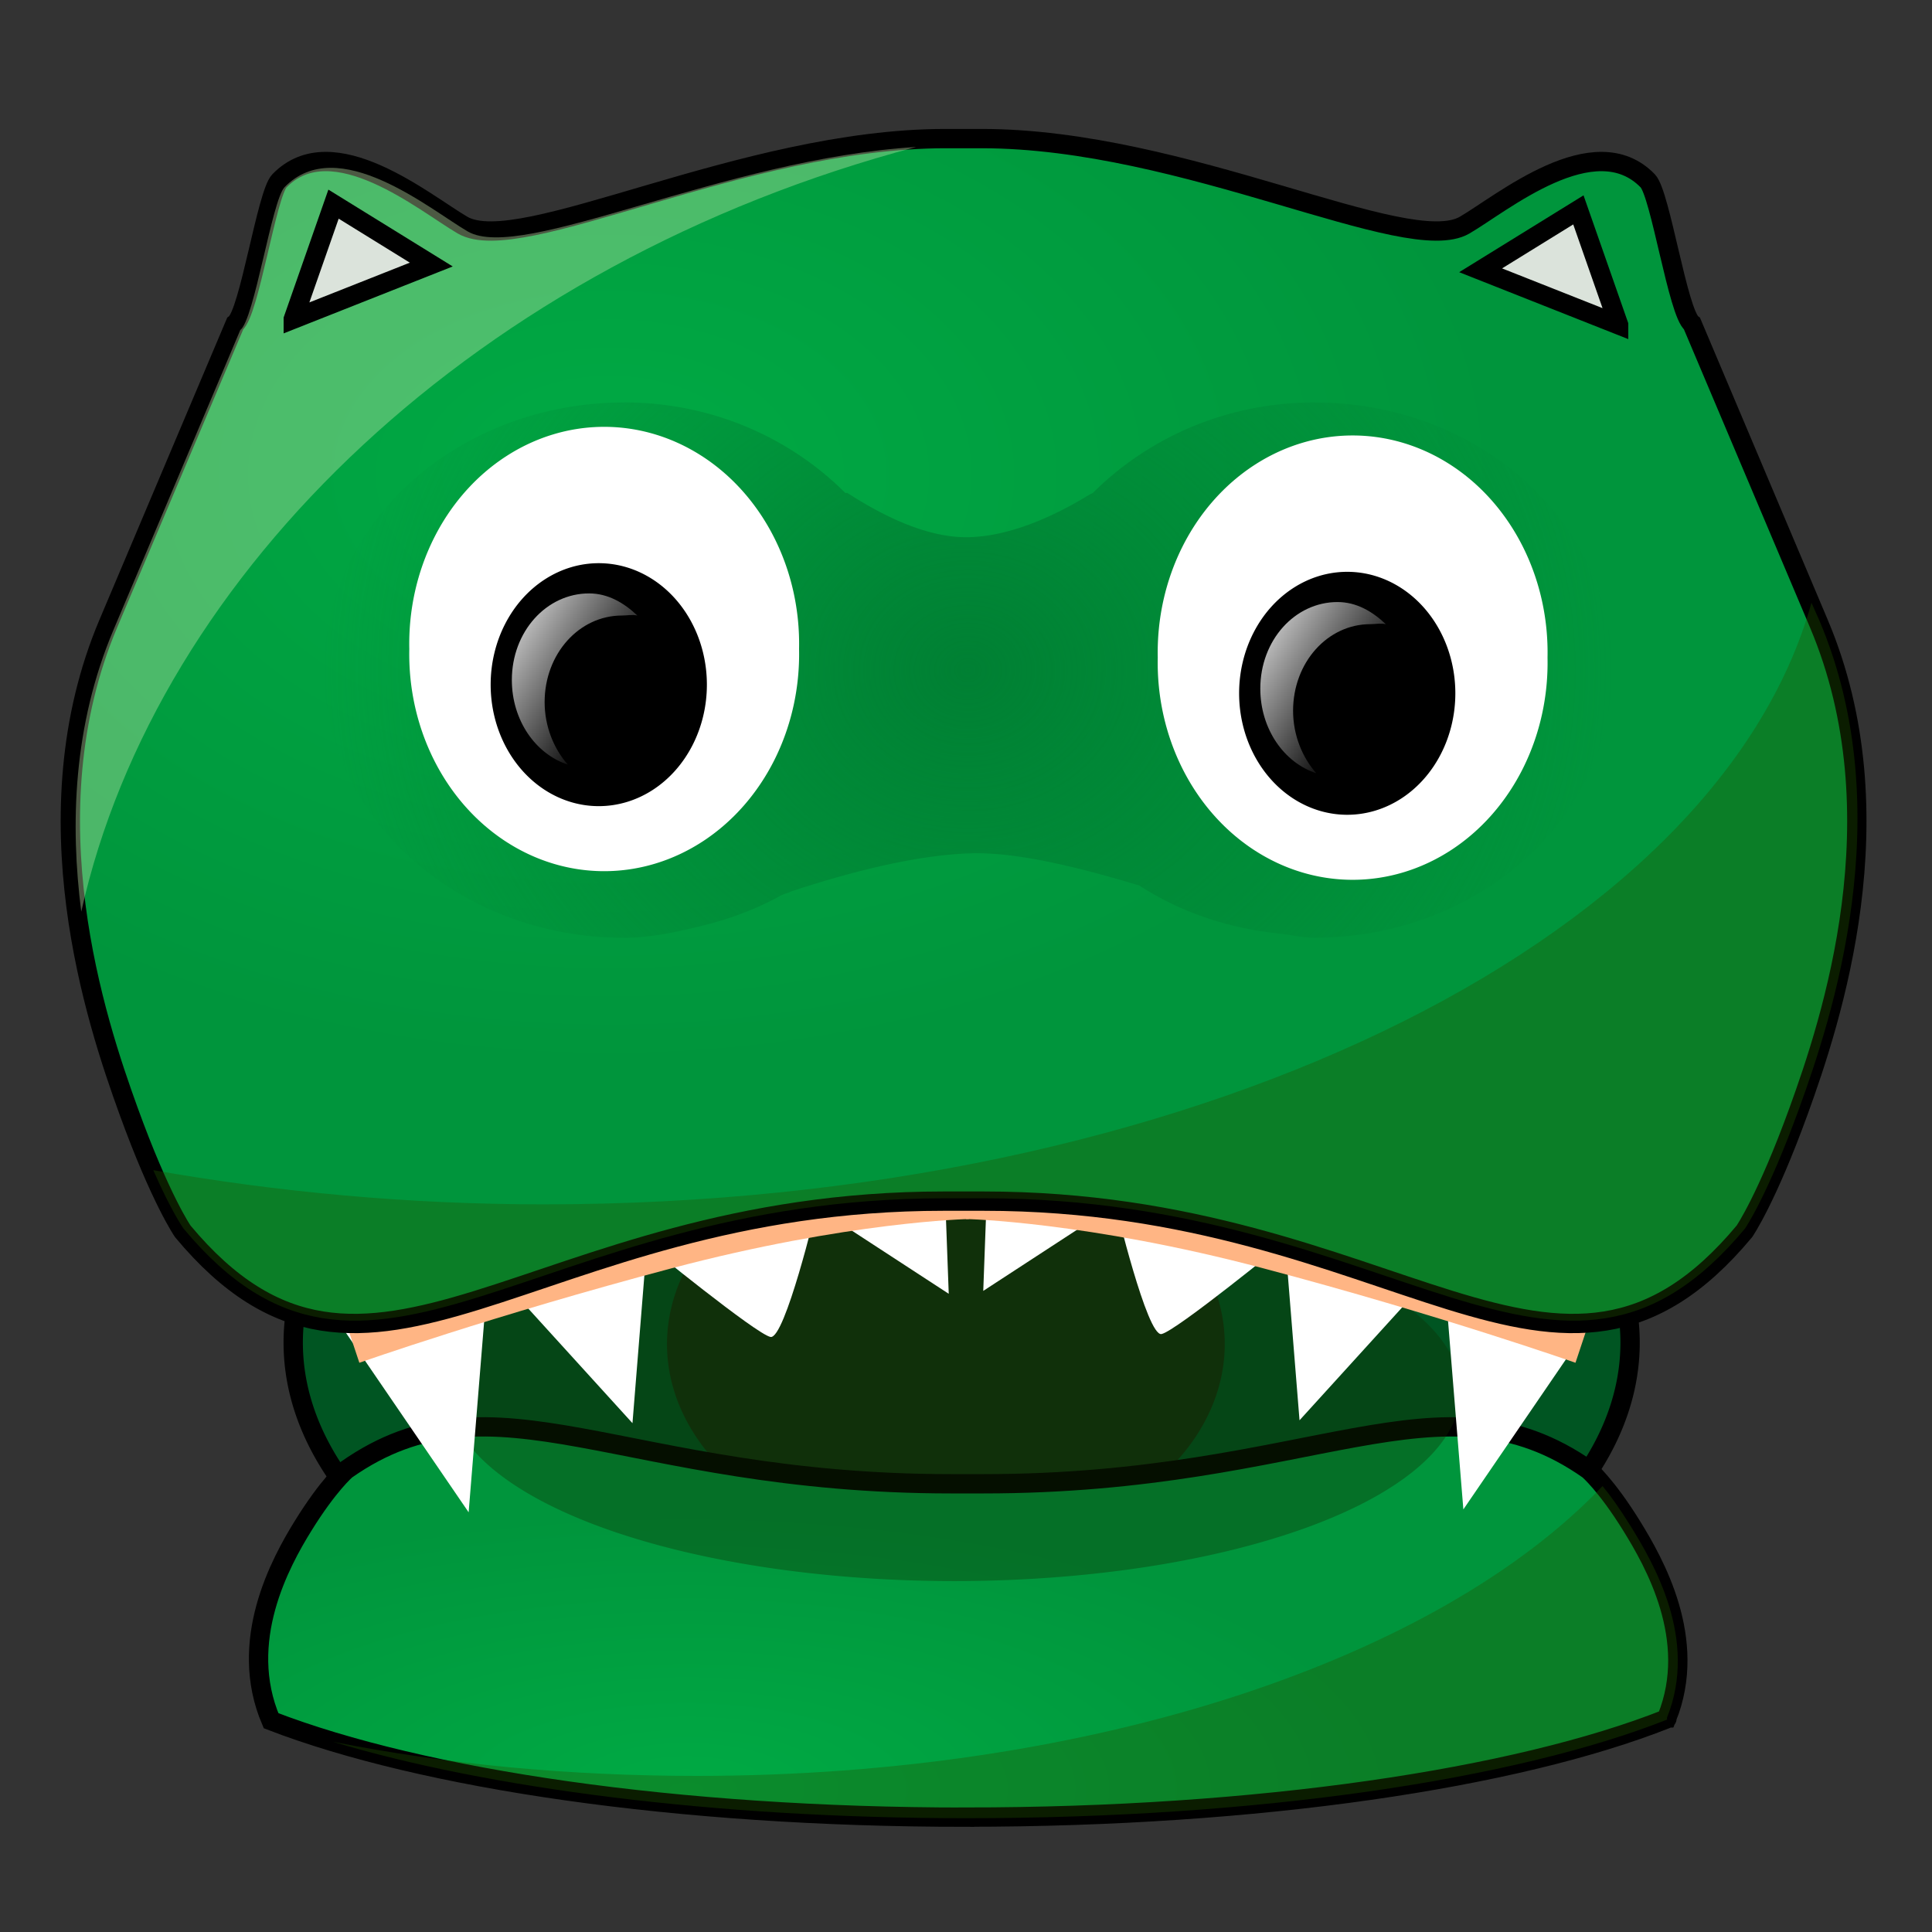 <?xml version="1.0" encoding="UTF-8" standalone="no"?>
<!-- Created with Inkscape (http://www.inkscape.org/) -->

<svg
   xmlns:dc="http://purl.org/dc/elements/1.1/"
   xmlns:cc="http://creativecommons.org/ns#"
   xmlns:rdf="http://www.w3.org/1999/02/22-rdf-syntax-ns#"
   xmlns:svg="http://www.w3.org/2000/svg"
   xmlns="http://www.w3.org/2000/svg"
   xmlns:xlink="http://www.w3.org/1999/xlink"
   xmlns:sodipodi="http://sodipodi.sourceforge.net/DTD/sodipodi-0.dtd"
   xmlns:inkscape="http://www.inkscape.org/namespaces/inkscape"
   width="30"
   height="30"
   id="svg2"
   version="1.1"
   inkscape:version="0.47 r22583"
   sodipodi:docname="snake.svg"
   inkscape:export-filename="/Users/olly/projects/DynaJS/web/gfx/enemies/mushtopus.png"
   inkscape:export-xdpi="90"
   inkscape:export-ydpi="90">
  <rect width="100%" height="100%" fill="#333333" stroke="none"/>
  <defs
     id="defs4">
    <linearGradient
       id="linearGradient5854">
      <stop
         style="stop-color:#00aa44;stop-opacity:1;"
         offset="0"
         id="stop5856" />
      <stop
         style="stop-color:#00953c;stop-opacity:1;"
         offset="1"
         id="stop5858" />
    </linearGradient>
    <linearGradient
       inkscape:collect="always"
       id="linearGradient5838">
      <stop
         style="stop-color:#008033;stop-opacity:1;"
         offset="0"
         id="stop5840" />
      <stop
         style="stop-color:#008033;stop-opacity:0;"
         offset="1"
         id="stop5842" />
    </linearGradient>
    <linearGradient
       id="linearGradient5774">
      <stop
         style="stop-color:#ffb98b;stop-opacity:1;"
         offset="0"
         id="stop5776" />
      <stop
         style="stop-color:#ff7f2a;stop-opacity:1;"
         offset="1"
         id="stop5778" />
    </linearGradient>
    <linearGradient
       inkscape:collect="always"
       id="linearGradient5680">
      <stop
         style="stop-color:#e6e6e6;stop-opacity:1;"
         offset="0"
         id="stop5682" />
      <stop
         style="stop-color:#e6e6e6;stop-opacity:0;"
         offset="1"
         id="stop5684" />
    </linearGradient>
    <linearGradient
       id="linearGradient5454">
      <stop
         style="stop-color:#ffffff;stop-opacity:1;"
         offset="0"
         id="stop5456" />
      <stop
         style="stop-color:#000000;stop-opacity:0.626;"
         offset="1"
         id="stop5458" />
    </linearGradient>
    <linearGradient
       id="linearGradient5256">
      <stop
         style="stop-color:#999999;stop-opacity:1;"
         offset="0"
         id="stop5258" />
      <stop
         style="stop-color:#b9b9b9;stop-opacity:1;"
         offset="1"
         id="stop5260" />
    </linearGradient>
    <linearGradient
       id="linearGradient5225">
      <stop
         style="stop-color:#666666;stop-opacity:1;"
         offset="0"
         id="stop5227" />
      <stop
         style="stop-color:#707070;stop-opacity:1;"
         offset="1"
         id="stop5229" />
    </linearGradient>
    <linearGradient
       id="linearGradient4404">
      <stop
         style="stop-color:#803300;stop-opacity:1;"
         offset="0"
         id="stop4406" />
      <stop
         style="stop-color:#803300;stop-opacity:0;"
         offset="1"
         id="stop4408" />
    </linearGradient>
    <linearGradient
       id="linearGradient4388">
      <stop
         style="stop-color:#d38d5f;stop-opacity:1;"
         offset="0"
         id="stop4390" />
      <stop
         style="stop-color:#dca580;stop-opacity:1;"
         offset="1"
         id="stop4392" />
    </linearGradient>
    <linearGradient
       id="linearGradient4319">
      <stop
         id="stop4321"
         offset="0"
         style="stop-color:#572300;stop-opacity:1;" />
      <stop
         id="stop4323"
         offset="1"
         style="stop-color:#5f2600;stop-opacity:0;" />
    </linearGradient>
    <linearGradient
       inkscape:collect="always"
       id="linearGradient4113">
      <stop
         style="stop-color:#ffccaa;stop-opacity:1;"
         offset="0"
         id="stop4115" />
      <stop
         style="stop-color:#ffccaa;stop-opacity:0;"
         offset="1"
         id="stop4117" />
    </linearGradient>
    <linearGradient
       id="linearGradient3905">
      <stop
         id="stop3907"
         offset="0"
         style="stop-color:#07121a;stop-opacity:1;" />
      <stop
         id="stop3909"
         offset="1"
         style="stop-color:#1c3865;stop-opacity:1;" />
    </linearGradient>
    <linearGradient
       id="linearGradient3789">
      <stop
         style="stop-color:#ffffff;stop-opacity:1;"
         offset="0"
         id="stop3791" />
      <stop
         style="stop-color:#ffffff;stop-opacity:0.276;"
         offset="1"
         id="stop3793" />
    </linearGradient>
    <linearGradient
       id="linearGradient3755">
      <stop
         id="stop3757"
         offset="0"
         style="stop-color:#000000;stop-opacity:1;" />
      <stop
         id="stop3759"
         offset="1"
         style="stop-color:#939393;stop-opacity:1;" />
    </linearGradient>
    <linearGradient
       id="linearGradient3737">
      <stop
         style="stop-color:#c9753c;stop-opacity:1;"
         offset="0"
         id="stop3739" />
      <stop
         style="stop-color:#482914;stop-opacity:1;"
         offset="1"
         id="stop3741" />
    </linearGradient>
    <linearGradient
       id="linearGradient3705">
      <stop
         style="stop-color:#1f1f1f;stop-opacity:1;"
         offset="0"
         id="stop3707" />
      <stop
         style="stop-color:#6a6a6a;stop-opacity:1;"
         offset="1"
         id="stop3709" />
    </linearGradient>
    <linearGradient
       id="linearGradient3697">
      <stop
         style="stop-color:#a05a2c;stop-opacity:1;"
         offset="0"
         id="stop3699" />
      <stop
         style="stop-color:#553017;stop-opacity:1;"
         offset="1"
         id="stop3701" />
    </linearGradient>
    <linearGradient
       id="linearGradient3681">
      <stop
         style="stop-color:#e9c6af;stop-opacity:1;"
         offset="0"
         id="stop3683" />
      <stop
         style="stop-color:#dea786;stop-opacity:1;"
         offset="1"
         id="stop3685" />
    </linearGradient>
    <linearGradient
       id="linearGradient3658">
      <stop
         style="stop-color:#ffffff;stop-opacity:1;"
         offset="0"
         id="stop3660" />
      <stop
         style="stop-color:#767676;stop-opacity:1;"
         offset="1"
         id="stop3662" />
    </linearGradient>
    <inkscape:perspective
       sodipodi:type="inkscape:persp3d"
       inkscape:vp_x="0 : 526.18109 : 1"
       inkscape:vp_y="0 : 1000 : 0"
       inkscape:vp_z="744.09448 : 526.18109 : 1"
       inkscape:persp3d-origin="372.04724 : 350.78739 : 1"
       id="perspective10" />
    <inkscape:perspective
       id="perspective3617"
       inkscape:persp3d-origin="0.5 : 0.33333333 : 1"
       inkscape:vp_z="1 : 0.5 : 1"
       inkscape:vp_y="0 : 1000 : 0"
       inkscape:vp_x="0 : 0.5 : 1"
       sodipodi:type="inkscape:persp3d" />
    <inkscape:perspective
       id="perspective3644"
       inkscape:persp3d-origin="0.5 : 0.33333333 : 1"
       inkscape:vp_z="1 : 0.5 : 1"
       inkscape:vp_y="0 : 1000 : 0"
       inkscape:vp_x="0 : 0.5 : 1"
       sodipodi:type="inkscape:persp3d" />
    <inkscape:perspective
       id="perspective3843"
       inkscape:persp3d-origin="0.5 : 0.33333333 : 1"
       inkscape:vp_z="1 : 0.5 : 1"
       inkscape:vp_y="0 : 1000 : 0"
       inkscape:vp_x="0 : 0.5 : 1"
       sodipodi:type="inkscape:persp3d" />
    <inkscape:perspective
       id="perspective4090"
       inkscape:persp3d-origin="0.5 : 0.33333333 : 1"
       inkscape:vp_z="1 : 0.5 : 1"
       inkscape:vp_y="0 : 1000 : 0"
       inkscape:vp_x="0 : 0.5 : 1"
       sodipodi:type="inkscape:persp3d" />
    <radialGradient
       inkscape:collect="always"
       xlink:href="#linearGradient4113"
       id="radialGradient4251"
       gradientUnits="userSpaceOnUse"
       gradientTransform="matrix(1.118,1.8702509e-6,-3.8537016e-7,0.229,-45.642,1049.449)"
       cx="16.762"
       cy="6.388"
       fx="16.762"
       fy="6.388"
       r="4.83" />
    <radialGradient
       inkscape:collect="always"
       xlink:href="#linearGradient4113"
       id="radialGradient4254"
       gradientUnits="userSpaceOnUse"
       gradientTransform="matrix(1.118,1.8702509e-6,-3.8537016e-7,0.229,-37.716,1048.699)"
       cx="16.762"
       cy="6.388"
       fx="16.762"
       fy="6.388"
       r="4.83" />
    <radialGradient
       inkscape:collect="always"
       xlink:href="#linearGradient4113"
       id="radialGradient4260"
       gradientUnits="userSpaceOnUse"
       gradientTransform="matrix(1.118,1.8702509e-6,-3.8537016e-7,0.229,-41.576,1047.642)"
       cx="16.762"
       cy="6.388"
       fx="16.762"
       fy="6.388"
       r="4.83" />
    <linearGradient
       inkscape:collect="always"
       xlink:href="#linearGradient5680"
       id="linearGradient5688"
       x1="10.513"
       y1="1030.96"
       x2="11.964"
       y2="1031.92"
       gradientUnits="userSpaceOnUse" />
    <linearGradient
       inkscape:collect="always"
       xlink:href="#linearGradient5680"
       id="linearGradient5703"
       gradientUnits="userSpaceOnUse"
       x1="10.513"
       y1="1030.96"
       x2="11.964"
       y2="1031.92" />
    <linearGradient
       inkscape:collect="always"
       xlink:href="#linearGradient5680"
       id="linearGradient5753"
       gradientUnits="userSpaceOnUse"
       x1="10.513"
       y1="1030.96"
       x2="11.964"
       y2="1031.92" />
    <radialGradient
       inkscape:collect="always"
       xlink:href="#linearGradient5774"
       id="radialGradient5780"
       cx="14.777"
       cy="10.239"
       fx="14.777"
       fy="10.239"
       r="7.388"
       gradientTransform="matrix(1,0,0,1.302,0,-3.878)"
       gradientUnits="userSpaceOnUse" />
    <radialGradient
       inkscape:collect="always"
       xlink:href="#linearGradient5774"
       id="radialGradient5788"
       cx="11.79"
       cy="1046.559"
       fx="11.79"
       fy="1046.559"
       r="9.254"
       gradientTransform="matrix(1,0,0,0.56,-26.786,458.073)"
       gradientUnits="userSpaceOnUse" />
    <linearGradient
       inkscape:collect="always"
       xlink:href="#linearGradient5680"
       id="linearGradient5817"
       gradientUnits="userSpaceOnUse"
       x1="10.513"
       y1="1030.96"
       x2="11.964"
       y2="1031.92" />
    <linearGradient
       inkscape:collect="always"
       xlink:href="#linearGradient5680"
       id="linearGradient5827"
       gradientUnits="userSpaceOnUse"
       x1="10.513"
       y1="1030.96"
       x2="11.964"
       y2="1031.92" />
    <radialGradient
       inkscape:collect="always"
       xlink:href="#linearGradient5838"
       id="radialGradient5844"
       cx="15.031"
       cy="10.406"
       fx="15.031"
       fy="10.406"
       r="10"
       gradientTransform="matrix(1,0,0,0.88,0,1023.612)"
       gradientUnits="userSpaceOnUse" />
    <radialGradient
       inkscape:collect="always"
       xlink:href="#linearGradient5854"
       id="radialGradient5860"
       cx="9.696"
       cy="1028.127"
       fx="9.696"
       fy="1028.127"
       r="13.871"
       gradientTransform="matrix(1,0,0,0.663,-0.223,348.08)"
       gradientUnits="userSpaceOnUse" />
    <radialGradient
       inkscape:collect="always"
       xlink:href="#linearGradient5854"
       id="radialGradient5882"
       gradientUnits="userSpaceOnUse"
       gradientTransform="matrix(0.795,0,0,-0.309,2.952,1367.833)"
       cx="9.696"
       cy="1028.127"
       fx="9.696"
       fy="1028.127"
       r="13.871" />
    <radialGradient
       inkscape:collect="always"
       xlink:href="#linearGradient5854"
       id="radialGradient5928"
       gradientUnits="userSpaceOnUse"
       gradientTransform="matrix(1,0,0,0.663,33.884,-671.782)"
       cx="9.696"
       cy="1028.127"
       fx="9.696"
       fy="1028.127"
       r="13.871" />
    <radialGradient
       inkscape:collect="always"
       xlink:href="#linearGradient5854"
       id="radialGradient5932"
       gradientUnits="userSpaceOnUse"
       gradientTransform="matrix(1.257,0,0,0.847,34.259,165.451)"
       cx="9.696"
       cy="1028.127"
       fx="9.696"
       fy="1028.127"
       r="13.871" />
    <radialGradient
       inkscape:collect="always"
       xlink:href="#linearGradient5854"
       id="radialGradient5939"
       gradientUnits="userSpaceOnUse"
       gradientTransform="matrix(1,0,0,0.663,-0.223,348.08)"
       cx="9.696"
       cy="1028.127"
       fx="9.696"
       fy="1028.127"
       r="13.871" />
  </defs>
  <sodipodi:namedview
     id="base"
     pagecolor="#ffffff"
     bordercolor="#666666"
     borderopacity="1.0"
     inkscape:pageopacity="0.0"
     inkscape:pageshadow="2"
     inkscape:zoom="11.2"
     inkscape:cx="12.424186"
     inkscape:cy="6.6309614"
     inkscape:document-units="px"
     inkscape:current-layer="layer1"
     showgrid="false"
     inkscape:window-width="1920"
     inkscape:window-height="1103"
     inkscape:window-x="0"
     inkscape:window-y="0"
     inkscape:window-maximized="1" />
  <g
     inkscape:label="Layer 1"
     inkscape:groupmode="layer"
     id="layer1"
     transform="translate(0,-1022.362)">
    <path
       sodipodi:type="arc"
       style="fill:#005522;fill-opacity:1;stroke:#000000;stroke-width:0.3;stroke-miterlimit:4;stroke-opacity:1;stroke-dasharray:none"
       id="path5862"
       sodipodi:cx="15.111608"
       sodipodi:cy="20.089285"
       sodipodi:rx="10.379464"
       sodipodi:ry="5.7589288"
       d="m 25.491,20.089 a 10.379,5.759 0 1 1 -20.759,0 10.379,5.759 0 1 1 20.759,0 z"
       transform="translate(-0.179,1023.121)" />
    <path
       sodipodi:type="arc"
       style="opacity:0.753;fill:#17280b;fill-opacity:1;stroke:none"
       id="path5920"
       sodipodi:cx="14.6875"
       sodipodi:cy="20.870535"
       sodipodi:rx="4.3303571"
       sodipodi:ry="3.2366071"
       d="m 19.018,20.871 a 4.33,3.237 0 1 1 -8.661,0 4.33,3.237 0 1 1 8.661,0 z"
       transform="translate(0,1022.362)" />
    <path
       style="fill:url(#radialGradient5882);fill-opacity:1;stroke:#000000;stroke-width:0.3;stroke-miterlimit:4;stroke-opacity:1;stroke-dasharray:none"
       d="m 14.996,1050.579 c -4.482,0 -8.433,-0.59 -10.787,-1.498 -0.527,-1.233 0.147,-2.459 0.497,-3.025 0.396,-0.64 0.671,-0.872 0.671,-0.872 2.303,-1.617 4.264,0.218 9.395,0.218 0.076,0 0.149,0 0.224,0 0.017,0 0.033,0 0.05,0 0.075,0 0.148,0 0.224,0 5.131,0 7.093,-1.835 9.395,-0.218 0,0 0.275,0.232 0.671,0.872 0.345,0.558 1.038,1.763 0.547,2.981 -0.004,0 0.004,0.013 0,0.014 -2.342,0.928 -6.346,1.527 -10.887,1.527 z"
       id="path5872" />
    <path
       sodipodi:type="arc"
       style="opacity:0.35;fill:#112b00;fill-opacity:1;stroke:none"
       id="path5912"
       sodipodi:cx="18.973215"
       sodipodi:cy="23.370535"
       sodipodi:rx="7.8571429"
       sodipodi:ry="1.9866072"
       d="m 26.83,23.371 a 7.857,1.987 0 1 1 -15.714,0 7.857,1.987 0 1 1 15.714,0 z"
       transform="matrix(1,0,0,1.483,-4.152,1009.307)" />
    <path
       style="fill:#ffffff;stroke:none"
       d="m 4.866,1042.318 2.411,3.527 0.312,-3.839 2.232,2.455 0.223,-2.768 c 0,0 1.696,1.384 1.92,1.429 0.223,0.045 0.714,-2.009 0.714,-2.009 l 2.054,1.339 -0.089,-2.411 -5.313,0.402 -4.464,1.875 z"
       id="path5850" />
    <path
       id="path5852"
       d="m 25.134,1042.273 -2.411,3.527 -0.312,-3.839 -2.232,2.455 -0.223,-2.768 c 0,0 -1.696,1.384 -1.92,1.429 -0.223,0.045 -0.714,-2.009 -0.714,-2.009 l -2.054,1.339 0.089,-2.411 5.312,0.402 4.464,1.875 z"
       style="fill:#ffffff;stroke:none" />
    <path
       style="fill:#ffb584;fill-opacity:1;stroke:none"
       d="m 5.223,1042.228 0.134,0.625 0.223,0.67 c 0,0 2.095,-0.738 4.845,-1.466 2.75,-0.728 4.619,-0.766 4.619,-0.766 l 0.045,-1.116 -9.866,2.054 z"
       id="path5888"
       sodipodi:nodetypes="ccczccc" />
    <path
       sodipodi:nodetypes="ccczccc"
       id="path5890"
       d="m 24.821,1042.228 -0.134,0.625 -0.223,0.67 c 0,0 -2.095,-0.738 -4.845,-1.466 -2.75,-0.728 -4.619,-0.766 -4.619,-0.766 l -0.045,-1.116 9.866,2.054 z"
       style="fill:#ffb584;fill-opacity:1;stroke:none" />
    <path
       style="fill:url(#radialGradient5939);fill-opacity:1;stroke:#000000;stroke-width:0.3;stroke-miterlimit:4;stroke-opacity:1;stroke-dasharray:none"
       d="m 14.683,1024.514 c -3.165,0 -6.606,1.863 -7.5,1.344 -0.58,-0.337 -2.016,-1.541 -2.844,-0.688 -0.197,0.203 -0.469,2.057 -0.688,2.219 l -1.969,4.656 c -1.259,2.977 -0.186,6.186 0.312,7.562 0.498,1.376 0.844,1.875 0.844,1.875 2.895,3.474 5.361,-0.469 11.813,-0.469 0.095,0 0.188,1e-4 0.281,0 0.021,0 0.041,1e-4 0.062,0 0.094,1e-4 0.186,0 0.281,0 6.451,0 8.917,3.943 11.812,0.469 0,0 0.345,-0.499 0.844,-1.875 0.498,-1.376 1.571,-4.586 0.312,-7.562 l -1.969,-4.656 c -0.218,-0.162 -0.491,-2.016 -0.688,-2.219 -0.828,-0.853 -2.264,0.351 -2.844,0.688 -0.894,0.519 -4.335,-1.344 -7.5,-1.344 l -0.25,0 c -0.021,-3e-4 -0.042,1e-4 -0.062,0 -0.083,-4e-4 -0.165,0 -0.25,0 z"
       id="path5794" />
    <path
       style="fill:url(#radialGradient5844);fill-opacity:1;stroke:none"
       d="m 9.688,1028.612 c -2.564,0 -4.656,1.863 -4.656,4.156 0,2.293 2.092,4.156 4.656,4.156 0.425,0 0.828,-0.092 1.219,-0.188 0.437,-0.107 0.843,-0.26 1.219,-0.469 0.049,-0.027 0.108,-0.034 0.156,-0.062 0.889,-0.295 1.971,-0.579 2.844,-0.594 0.7,-0.012 1.675,0.232 2.562,0.5 0.63,0.41 1.374,0.666 2.188,0.75 0.176,0.018 0.349,0.062 0.531,0.062 2.564,0 4.625,-1.863 4.625,-4.156 0,-2.293 -2.061,-4.156 -4.625,-4.156 -1.375,0 -2.587,0.557 -3.438,1.406 -0.023,0.014 -0.039,0.017 -0.062,0.031 -0.542,0.335 -1.26,0.657 -1.906,0.656 -0.638,-0 -1.316,-0.347 -1.844,-0.688 -0.005,-0 -0.026,0 -0.031,0 -0.85,-0.849 -2.062,-1.406 -3.438,-1.406 z"
       id="path5831" />
    <g
       transform="matrix(1.343,0,0,1.385,5.451,-396.169)"
       id="g5809">
      <path
         transform="matrix(1.262,0,0,1.253,-2.167,1019.696)"
         d="m 12.679,9.487 a 1.786,1.942 0 1 1 -3.571,0 1.786,1.942 0 1 1 3.571,0 z"
         sodipodi:ry="1.9419643"
         sodipodi:rx="1.7857143"
         sodipodi:cy="9.4866066"
         sodipodi:cx="10.892858"
         id="path5811"
         style="fill:#ffffff;fill-opacity:1;stroke:none"
         sodipodi:type="arc" />
      <path
         transform="translate(0,1022.362)"
         d="m 12.768,9.621 a 1.25,1.362 0 1 1 -2.5,0 1.25,1.362 0 1 1 2.5,0 z"
         sodipodi:ry="1.3616072"
         sodipodi:rx="1.25"
         sodipodi:cy="9.6205359"
         sodipodi:cx="11.517858"
         id="path5813"
         style="fill:#000000;fill-opacity:1;stroke:none"
         sodipodi:type="arc" />
      <path
         id="path5815"
         d="m 11.406,1030.96 c -0.493,0 -0.893,0.428 -0.893,0.971 0,0.45 0.274,0.831 0.647,0.948 -0.162,-0.178 -0.268,-0.428 -0.268,-0.7 0,-0.543 0.4,-0.971 0.893,-0.971 0.062,0 0.12,-0.013 0.179,0 -0.155,-0.143 -0.34,-0.248 -0.558,-0.248 z"
         style="fill:url(#linearGradient5817);fill-opacity:1;stroke:none" />
    </g>
    <g
       id="g5819"
       transform="matrix(1.343,0,0,1.385,-6.171,-396.303)">
      <path
         sodipodi:type="arc"
         style="fill:#ffffff;fill-opacity:1;stroke:none"
         id="path5821"
         sodipodi:cx="10.892858"
         sodipodi:cy="9.4866066"
         sodipodi:rx="1.7857143"
         sodipodi:ry="1.9419643"
         d="m 12.679,9.487 a 1.786,1.942 0 1 1 -3.571,0 1.786,1.942 0 1 1 3.571,0 z"
         transform="matrix(1.262,0,0,1.253,-2.167,1019.696)" />
      <path
         sodipodi:type="arc"
         style="fill:#000000;fill-opacity:1;stroke:none"
         id="path5823"
         sodipodi:cx="11.517858"
         sodipodi:cy="9.6205359"
         sodipodi:rx="1.25"
         sodipodi:ry="1.3616072"
         d="m 12.768,9.621 a 1.25,1.362 0 1 1 -2.5,0 1.25,1.362 0 1 1 2.5,0 z"
         transform="translate(0,1022.362)" />
      <path
         style="fill:url(#linearGradient5827);fill-opacity:1;stroke:none"
         d="m 11.406,1030.96 c -0.493,0 -0.893,0.428 -0.893,0.971 0,0.45 0.274,0.831 0.647,0.948 -0.162,-0.178 -0.268,-0.428 -0.268,-0.7 0,-0.543 0.4,-0.971 0.893,-0.971 0.062,0 0.12,-0.013 0.179,0 -0.155,-0.143 -0.34,-0.248 -0.558,-0.248 z"
         id="path5825" />
    </g>
    <path
       style="opacity:0.383;fill:#c6e9af;fill-opacity:1;stroke:none"
       d="m 14.232,1024.644 c -3.009,0.184 -6.125,1.802 -6.969,1.312 -0.58,-0.337 -2.016,-1.541 -2.844,-0.688 -0.197,0.203 -0.469,2.057 -0.688,2.219 l -1.969,4.656 c -0.629,1.488 -0.673,3.029 -0.5,4.375 1.177,-5.288 6.162,-10.073 12.969,-11.875 z"
       id="path5926" />
    <path
       style="fill:#dbe3db;stroke:#000000;stroke-width:0.3;stroke-miterlimit:4;stroke-opacity:1;stroke-dasharray:none"
       d="m 4.554,1027.318 0.625,-1.786 1.518,0.938 -2.143,0.848 z"
       id="path5846" />
    <path
       id="path5848"
       d="m 25.134,1027.407 -0.625,-1.786 -1.518,0.938 2.143,0.848 z"
       style="fill:#dbe3db;stroke:#000000;stroke-width:0.3;stroke-miterlimit:4;stroke-opacity:1;stroke-dasharray:none" />
    <path
       style="opacity:0.35;fill:#225500;fill-opacity:1;stroke:none"
       d="m 28.129,1031.719 c -1.475,5.296 -9.709,9.344 -19.687,9.344 -2.114,0 -4.151,-0.194 -6.062,-0.531 0.281,0.642 0.469,0.906 0.469,0.906 2.895,3.474 5.361,-0.469 11.812,-0.469 0.095,0 0.188,10e-5 0.281,0 0.021,0 0.041,10e-5 0.062,0 0.094,10e-5 0.186,0 0.281,0 6.451,0 8.917,3.943 11.812,0.469 0,0 0.345,-0.499 0.844,-1.875 0.498,-1.376 1.571,-4.586 0.312,-7.562 l -0.125,-0.281 z"
       id="path5894" />
    <path
       style="opacity:0.35;fill:#225500;fill-opacity:1;stroke:none"
       d="m 24.884,1045.438 c -2.539,2.669 -7.876,4.5 -14.062,4.5 -1.995,0 -3.901,-0.182 -5.656,-0.531 2.395,0.721 5.922,1.188 9.844,1.188 4.541,0 8.533,-0.604 10.875,-1.531 0.004,0 -0.004,-0.031 0,-0.031 0.491,-1.218 -0.217,-2.41 -0.562,-2.969 -0.182,-0.293 -0.322,-0.486 -0.438,-0.625 z"
       id="path5903" />
  </g>
</svg>
